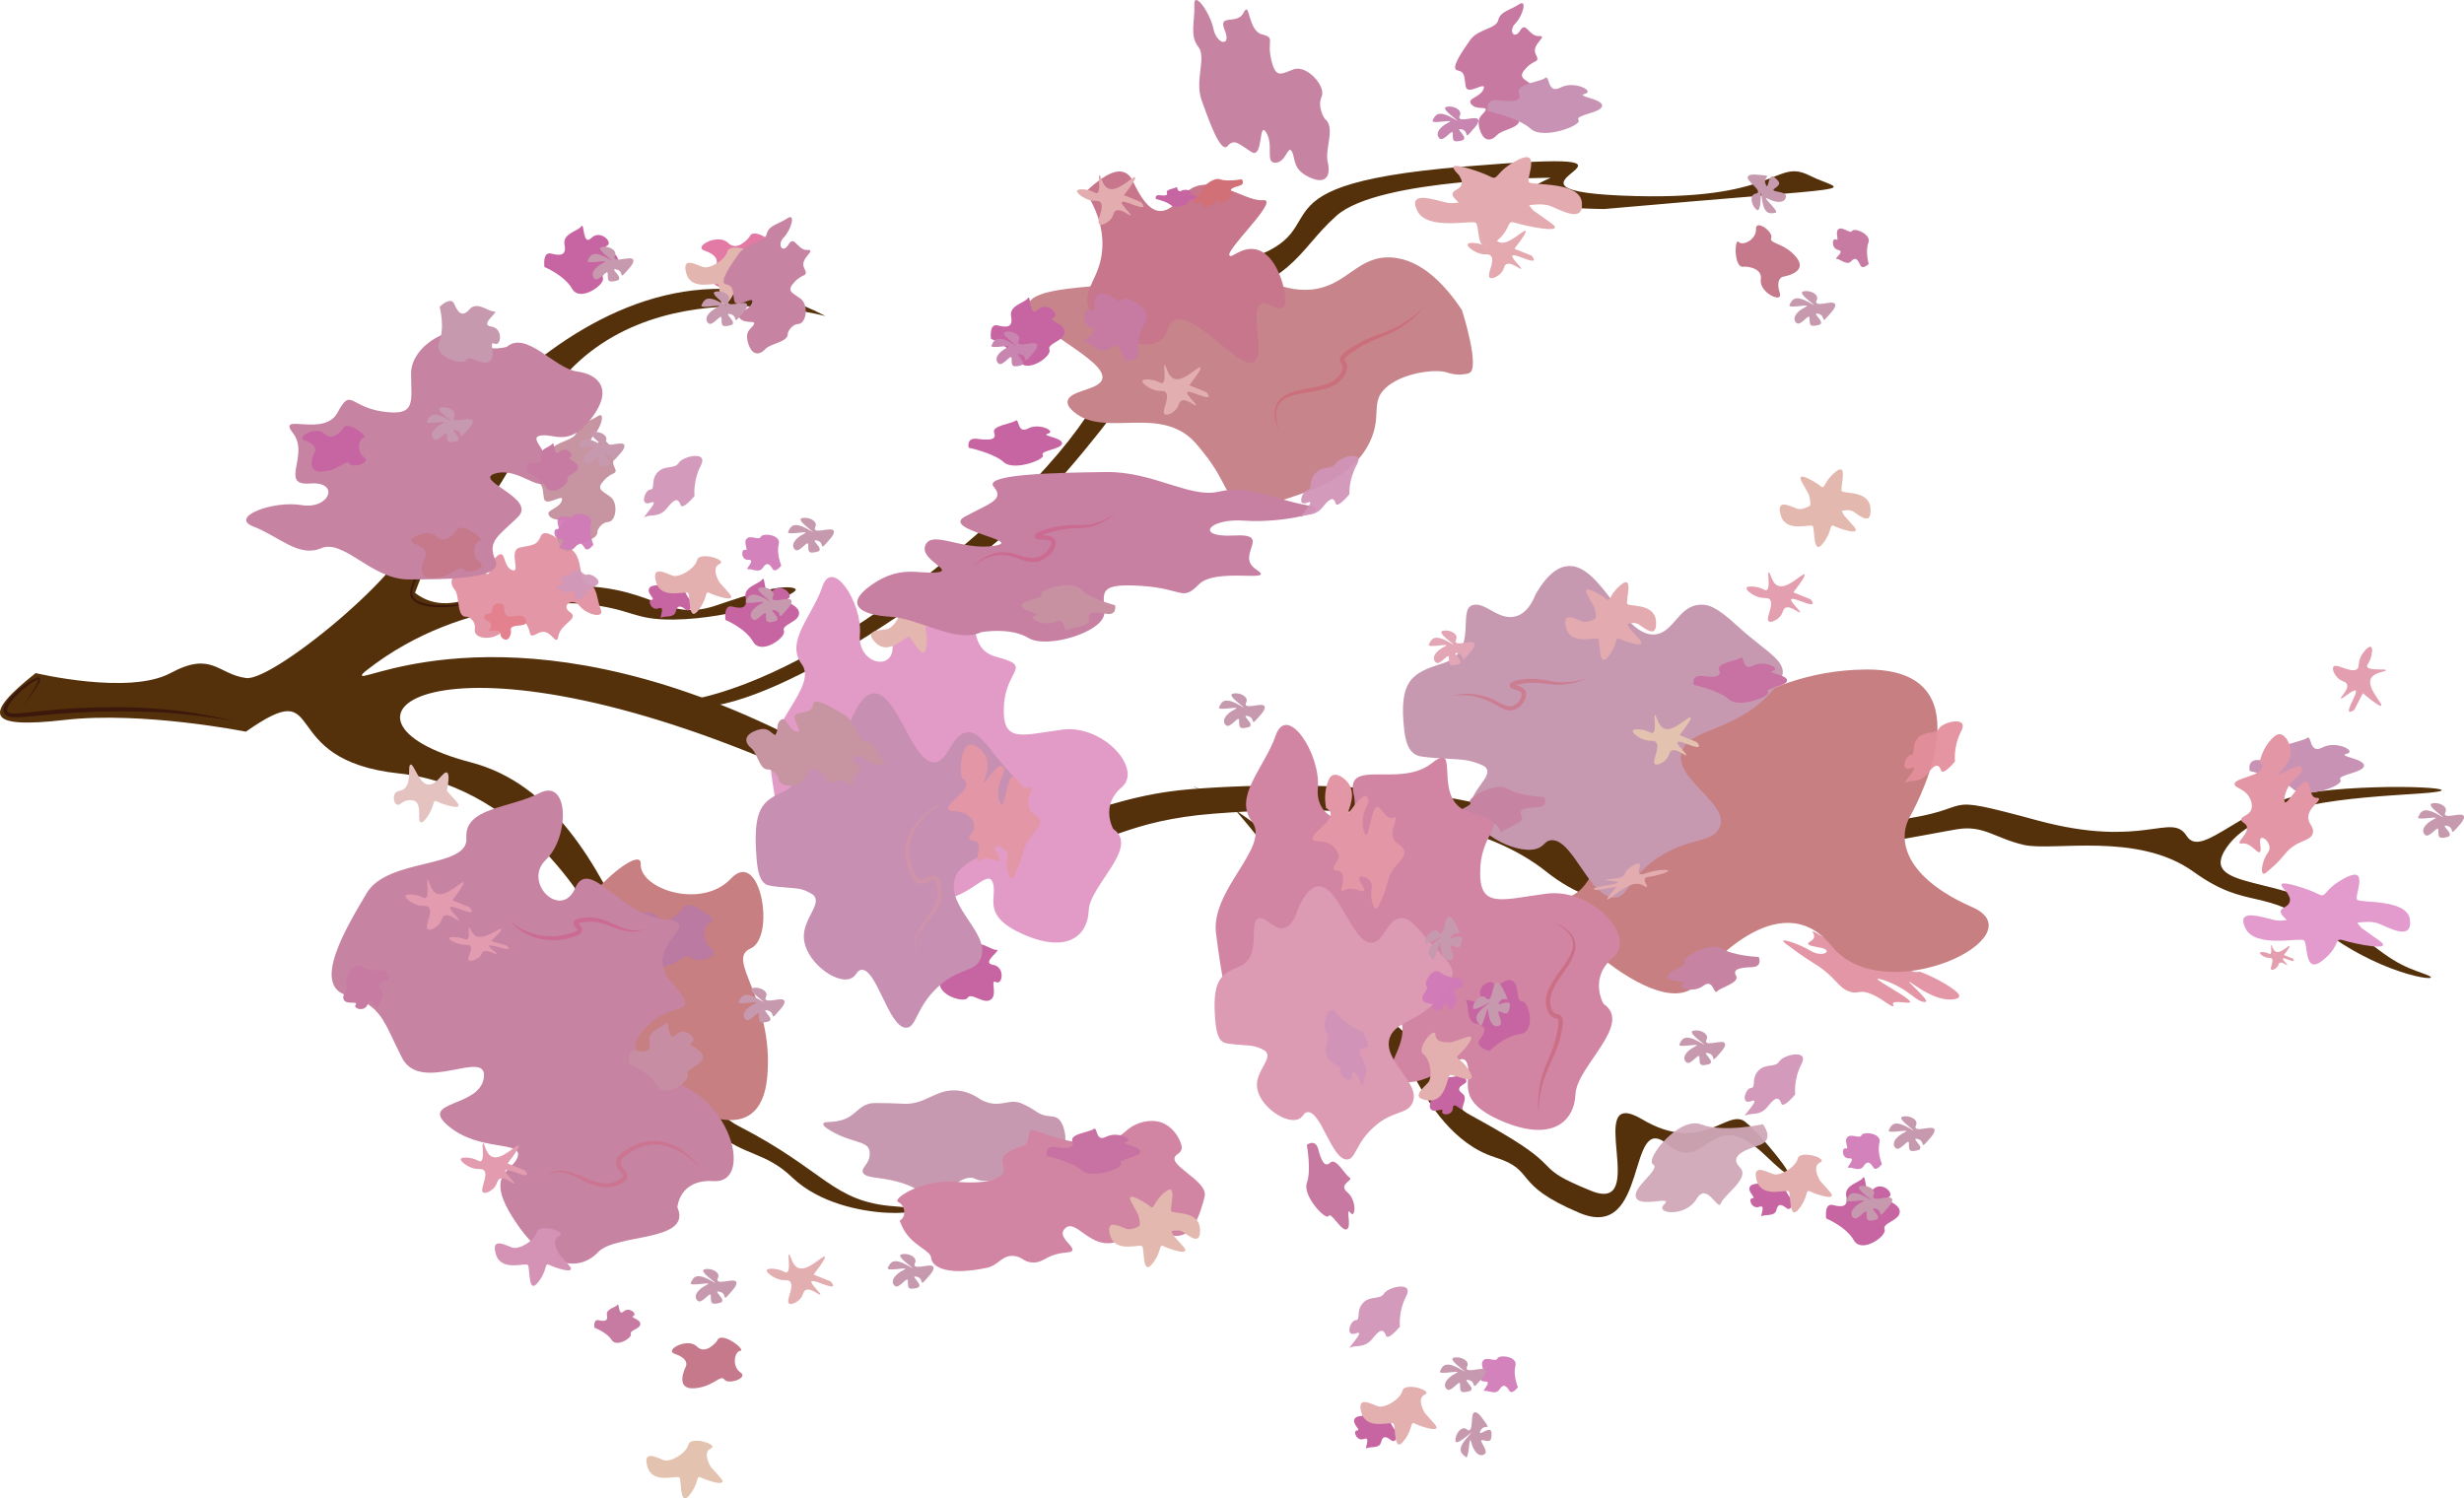 <?xml version="1.0" encoding="UTF-8"?><svg xmlns="http://www.w3.org/2000/svg" width="1104.25" height="671.57" viewBox="0 0 1104.25 671.57"><defs><style>.cls-1{fill:#e3c2bf;}.cls-2{fill:#e3c2af;}.cls-3{fill:#e3aaaf;}.cls-4{fill:#e3b6af;}.cls-5{fill:#e3abaf;}.cls-6{fill:#e3b9af;}.cls-7{fill:#e3b5af;}.cls-8{fill:#e3afaf;}.cls-9{fill:#e3acaf;}.cls-10{fill:#e3adaf;}.cls-11{fill:#e3a9af;}.cls-12{fill:#e3a6b7;}.cls-13{fill:#e3aeaf;}.cls-14{fill:#bb7aa1;}.cls-15{fill:#cb6f7c;}.cls-16{fill:#cb6f86;}.cls-17{fill:#cb7d92;}.cls-18{fill:#cb6a92;}.cls-19{fill:#cb7590;}.cls-20{fill:#cb6b92;}.cls-21{fill:#d17076;}.cls-22{fill:#d185a3;}.cls-23{fill:#d093aa;}.cls-24{fill:#c794a2;}.cls-25{fill:#c77f81;}.cls-26{fill:#c78da2;}.cls-27{fill:#c784a2;}.cls-28{fill:#c783a2;}.cls-29{fill:#c780a2;}.cls-30{fill:#e3828e;}.cls-31{fill:#c77ba2;}.cls-32{fill:#c791a2;}.cls-33{fill:#c799af;}.cls-34{fill:#c799b1;}.cls-35{fill:#c78fb1;}.cls-36{fill:#c792b4;}.cls-37{fill:#c7848b;}.cls-38{fill:#c7768b;}.cls-39{fill:#c779a2;}.cls-40{fill:#c772a2;}.cls-41{fill:#c785af;}.cls-42{fill:#c765a2;}.cls-43{fill:#c5798b;}.cls-44{fill:#dc9bb3;}.cls-45{fill:#d493b5;}.cls-46{fill:#e39baf;}.cls-47{fill:#e39bce;}.cls-48{fill:#e39eaf;}.cls-49{fill:#e396a5;}.cls-50{fill:#e379a5;}.cls-51{fill:#e29bc6;}.cls-52{fill:#3b180b;}.cls-53{fill:#55310b;}.cls-54{fill:#d07ab8;}.cls-54,.cls-55,.cls-56,.cls-57,.cls-58{isolation:isolate;opacity:.94;}.cls-55{fill:#e38e9b;}.cls-56{fill:#d0a7b8;}.cls-57{fill:#d098b8;}.cls-58{fill:#d094b8;}</style></defs><g id="Layer_2"><g id="gren"><path class="cls-53" d="m15.98,301.67s41.84,10,60.42,0,21.1.44,33.84,2.22,80.74-55.22,73.74-67.22,86-148,186-95c0,0-95-26-131,48s-34,25-53,76c1.07.85,2.75,2.04,5,3,9.81,4.19,19.79-.46,28-3,6.54-2.02,15.36-2.35,33-3,40.38-1.49,44.98,16.21,68,9,6.32-1.98,29.11-10.56,36-8,.21.08.57.23.62.51.48,2.64-27.84,13.17-54.62,13.49-18.59.23-17.96-4.69-40-7,0,0-53.01-5.55-98,30-.54.43-2.05,1.61-1.75,2.16,1.4,2.53,69.68-32.64,188.06,25.1,130.69,63.74,120.69,30.74,183.69,25.74,63-5,152,1,171,27s56,12,79-6,25-2,65-7,16-13,64,0,60-4,67,7,26-16,59-20,75-1,45,1-72,4-86,24,28,12,51,32,27,21,38,25-17,2-45-19-34-9-59-27-63-9-76-12-18-9-30-7-50,10-56,7-37,4-54,18-49,14-74-6-72-32-149-26-40,44-195-22-211-20-138-1,81,143,120,163c39,20,42,34,70,36s-22,10-46-13-37,8-88-115c0,0-31-60-88-66s-30.58-45.49-68.79-18.74c0,0-46.21-9.26-81.21-5.26s-37-2-13-21h0Z"/><path class="cls-53" d="m550.78,359.75s53.2,59.93,58.2,91.93,21,24,26,33,16,28,35,34,6.98,11.95,37.99,24.97,21.01-45.97,39.01-30.97,19-19,44,5-1-9-9-15-19,15-46-1,4,43-23,32-11-9-40-26-8-1-35-35-9,10-30-48-108.4-86.85-57.2-64.93Z"/><path class="cls-53" d="m300.66,314.67s50.31,1,140.31-78c90-79,43.29-103.72,106.15-117.36s.85-35.64,108.85-44.64,0,10,71,13,68-17,84-9,32,4-92,15c0,0-57,0-24-14,0,0-77,0-96,17s-17,30-68,43c0,0-41,66-83,102s-120.63,87-147.31,73h0Z"/><path class="cls-52" d="m10.48,316.17c1.62-2.41,3.24-4.83,4.74-7.31.72-1.24,1.48-2.52,1.91-3.82.05-.16.08-.32.09-.45,0-.15-.03-.18,0-.11h.01-.07s-.11.01-.18.03c-.13.02-.29.09-.44.14-.62.25-1.24.62-1.83,1-2.39,1.55-4.62,3.41-6.67,5.41-1.02,1.01-2,2.05-2.87,3.16-.85,1.1-1.67,2.31-1.96,3.49-.14.59-.09,1.09.17,1.36.24.3.85.49,1.47.59,1.29.19,2.73.12,4.15.02,2.86-.21,5.75-.57,8.64-.89,5.79-.64,11.61-1.12,17.43-1.45,11.64-.58,23.33-.6,34.96.28,5.82.43,11.62,1.09,17.37,2.01,5.75.96,11.47,2.09,17.1,3.54-11.44-2.11-22.99-3.42-34.57-3.99-11.58-.56-23.19-.45-34.76.16-5.79.29-11.56.76-17.34,1.33-2.89.27-5.78.59-8.72.75-1.48.06-2.96.14-4.55-.12-.77-.17-1.69-.35-2.41-1.19-.72-.86-.67-1.99-.45-2.78.48-1.64,1.42-2.85,2.35-4.01.95-1.16,2-2.21,3.09-3.2,2.19-1.98,4.51-3.79,7.06-5.3.65-.37,1.3-.72,2.04-.98.2-.06.37-.12.6-.15.1-.02.22-.04.36-.02l.2.02c.09.03.17.07.26.12.17.08.28.3.32.45.03.15.03.28.02.4-.03.23-.08.42-.15.61-.56,1.45-1.38,2.64-2.18,3.87-1.62,2.43-3.38,4.74-5.18,7.03h-.01Z"/><path class="cls-52" d="m191.48,247.17c-1.91,3.91-3.58,7.92-4.97,12.03-1.26,4.22-3.93,8.26,1.55,10.51,3.93,1.63,8.42,1.63,12.64,1.54,4.32-.14,8.62-.79,12.78-2.08-4.03,1.69-8.39,2.54-12.74,2.85-4.39.26-8.9.24-13.08-1.4-4.18-1.87-4.53-4.63-3-8.62,1.81-5.14,3.98-10.18,6.83-14.83h0Z"/></g></g><g id="Layer_1"><g id="blomster"><path class="cls-49" d="m860.27,435.44c-.62.22-1.6.4-2.93-.03-5.25-1.69-9.73-10.86-13.2-11.76-2.27-.59-.92,3.16-5.71,3.43-.74.04-3.36.19-6.26-1.2-3.42-1.63-4.64-4.16-6.61-4.66-1.57-.4-1.04,1.15-2.95,1.04-3.28-.19-9.18-5.03-10.18-4.73-.29.09.08.53.33,1.05,1.47,3.05-3.46,3.57-2.3,4.72,1.16,1.15,6.59,1.13,7.91,2.41.68.66.04,1.45-1.03,1.67-1.24.25-3.24.36-6.14-1.38-5.54-3.33-15.52-6.44-10.78-2.96,4.08,2.99,5.89,4.57,12.83,8.91,9.94,6.22,10.22,10.68,15.69,12.47,3.85,1.26,4.08-.83,8.57.67,5.19,1.73,9.57,6.08,10.89,5.9.62-.09-.52-1.04.15-1.58.79-.63,3.04-.23,6.43-.03.77.04,1.01-.1,1.06-.24.53-1.54-15.06-9.61-14.66-10.41.23-.46,5.92,1.26,11.08,4.39,4.41,2.68,7.1,5.59,9.5,5.91.17.02.96.13,1.22-.18.15-.17.5-.9-6.57-7.64-.57-.54-1.18-1.11-1.03-1.17.46-.19,6.54,5.07,13.29,7.12,3,.91,4.94.83,5.57.8,2.93-.15,3.88-.92,3.55-1.98-.14-.45-.68-1.4-4.26-3.77-2.47-1.63-6.93-4.3-13.47-6.76h.01Z"/><path class="cls-47" d="m1058.3,415.9s-7.35-7.44,0-9.5-16.53-6.69-18.36-2.06-14.69,9.25-20.2,8.1c-5.51-1.16-17.86-5.78-13.52,3.47,4.34,9.25,24.36,4.15,26.29,5.54s-.08,15.65,8.27,9.1,5.05-10.5,9.45-9.1,23.76,5.54,15.92,0"/><path class="cls-47" d="m1026.12,402.26c.11.43.24,1.18,0,2-.7,2.35-3.64,2.37-4,4-.49,2.23,4.42,4.66,3.8,6.06-.31.69-1.65.49-1.71.76-.49,2.18,15.95,7.47,18.89,3.81,3.41-4.26,17.57-6.98,22.54-5.08,4.97,1.9,15.39,8.13,14.41-1.5-.99-9.63-22.31-7.44-23.69-9.07-1.39-1.63,5.57-15.25-4.87-10.03s-8.61,9.54-12.41,7.56c-3.86-2.01-15.6-6-16.59-4.51-.25.38.03,1.34,2.63,4"/><path class="cls-34" d="m439.68,492.94c-2.16-1.56-5.42-3.46-9.58-4.07-10.32-1.53-15.1,6.41-25.19,5.82-4.84-.29-7.39-.29-12.51-.31-.75,0-1.05,0-1.48.04-4.63.46-6.55,3.69-9.94,5.88-5.88,3.8-11.77,1.65-12.03,3.44-.06.43.17,1.26,3.68,3.27,9,5.15,15.54,4.29,16.9,8.26.55,1.6.07,3.45,0,3.74-.78,3.08-3.37,4.42-2.9,6.23.06.24.16.67.75,1.12,2.58,1.94,8.78,1.15,17.37,4.02,8.57,2.86,8.34,5.63,12.38,5.65,7.08.04,11.86-8.42,18.08-8.17,1.94.08,1.89.94,4.48,1.26,6.12.74,18.48-2.62,18.58-5.93.07-2.5-6.83-4.48-4.25-5.71.52-.25,1.24-.38,2.69-.63,2.61-.46,4.77-.48,7.72-.57,5.35-.15,8-.25,9.17-.49,1.75-.38,3.09-1.29,3.61-3.47.53-2.24.14-4.21-.18-5.49-.35-1.4-.8-3.2-2-4.66-2.58-3.11-5.25-.61-10.26-3.74-1.1-.69-2.75-1.93-5.64-3.3-.61-.29-1.11-.53-1.61-.72-4.14-1.6-7.16.46-11.56.28-1.43-.06-3.6-.38-6.27-1.75h0Z"/><path class="cls-22" d="m403.2,547.1c.41-.24,1.22-.81,1.71-1.87,1.01-2.23-.34-4.57-.47-4.78-1-1.67-2.25-1.58-2.34-2.22-.26-2.02,11.24-9.33,25.16-8.62,3.61.18,12.49,1.17,18.68-1.23,1.95-.75,3.3-1.71,3.77-3.18.7-2.2-1.12-3.89-.35-6.18.44-1.31,1.43-1.93,3.31-3.1,4.17-2.61,6.24-1.5,7.47-3.63,2.02-3.51-1.24-7.7,6.23-4.78,11.06,4.32,23.68,6.3,26.77,3.58.25-.22,1.07-1.02,2.38-1.42,1.5-.46,2.67-.1,3.42,0,2.71.35,4.84-2.18,6.84-3.74,3.85-3.02,9.48-4.25,13.71-3.16,6.79,1.74,10.44,9.5,10.1,12.03-.12.89-.73,1.75-2,2.6-6.45,4.28,14.24,11.5,12.25,19.01-1.99,7.5-5.2,19.63-15.2,17.21s-13.23-.28-24.75,3.08c-11.53,3.36-17.69-10.98-22.65-6.1-3.66,3.6,3.97,7.66,3.37,9.7-.3,1.03-2.16.94-4.63,1.29-7.35,1.06-8.02,4.28-12.94,4.24-4.56-.03-4.73-2.79-9.16-2.96-4.98-.19-6.42,4.24-11.56,5.33-16.91,3.59-24.65.15-25.06-4.58-.28-3.29-8.58-5.4-12.52-13.03-.72-1.39-1.21-2.61-1.54-3.48h0Z"/><path class="cls-25" d="m763.41,436.36s33.85-41.53,57.47-12.35,92.89-4.31,62.98-17.45c-29.91-13.14-33.85-29.92-27.95-40.48,5.9-10.57,33.32-66.34-19.55-66.01s-76.1,37.14-85.15,20c-9.05-17.14-68.91-.41-46.07,18.2,22.84,18.6,12.4,63.38-4.62,64.12s50.29,66.04,62.89,33.97h0Z"/><path class="cls-51" d="m498.93,371.58s-6.01-10.4,3.72-18.69c9.73-8.28-8.38-28.28-26.62-25.87s-26.99,6.37-26.13-10.54,13.51-17.58-3.51-22.13c-17.03-4.55-3.4-30.14-15.99-20.08s-34.34-2.46-30.82,12.47-15.44,11.84-14.22-2.32-12.33-34.76-16.77-21.58c-4.44,13.18-16.85,24.62-9.31,34.82,7.53,10.2-16.48,27.37-14.12,45.25,2.36,17.88,6.18,46.77,17.8,41.04,11.61-5.73,15.38-.63,28.81,7.39,13.43,8.02,20.49-26.11,26.3-14.48,5.8,11.63-12.5,25.25,1.54,26.19s22.86-14.22,25.29-7.54-5.78,14.76,13.91,23.35,28.67.42,29.11-10.84,22.94-28.23,11.03-36.45h-.02Z"/><path class="cls-37" d="m655.2,138.98c-6.94-10.39-17.76-22.84-31.8-23.59-15.22-.81-19.7,12.91-35.87,14.39-27.97,2.56-52.99-34.99-56.94-31.59-2.06,1.78,7.22,10.19,4.74,17.48-5.64,16.62-71.08,8.34-74.29,20.6-2.56,9.8,36.68,25.22,32.78,34.05-2.07,4.68-14.99,4.66-15.39,9.7-.13,1.67,1.16,3.18,2.92,4.66,12.96,10.91,35.1-1.56,50.98,10.62,2.45,1.88,4.06,3.88,7.27,7.89,10.02,12.49,9.85,20.14,16.43,23.3,1.05.5,4.6,2.01,16.7-1.75,14.34-4.45,33.28-10.33,41.12-26.59,5.68-11.78.1-17.77,7.14-24.29,7.27-6.73,22.19-8.65,27.38-6.96.74.24,4.13,1.48,8.3.75.61-.11,1.41-.25,1.86-.48,4.68-2.34-2.63-25.96-3.34-28.2h.01Z"/><path class="cls-38" d="m486.53,86.01c3.73,5.83,8.2,14.9,7.45,25.66-.89,12.87-8.47,17.06-6.31,25.52,3.18,12.42,24.07,21.09,32.31,15.48,4.03-2.75,2.5-7.19,6-9,9.38-4.85,29.41,22.46,35.98,18.53,5.26-3.14-2.14-23.87,3.17-26.11,2.81-1.19,7.48,3.53,9.85,1.58.78-.64.98-1.74,1-3,.08-6.28-4.28-21.58-13.77-23.01-5.89-.89-10.3,4.11-11.23,3.01-1.94-2.28,18.81-21.68,16.42-24.62-.35-.43-1.09-.37-1.47-.33-8.59.79-25.5-14.62-35.92-1.83s-16.6,5.3-22.34-6.74c-1.21-2.55-2.58-3.38-3.56-3.82-4.96-2.26-12.47,3.76-17.59,8.69h.01Z"/><path class="cls-34" d="m688.12,266.51c5.75-10.1,10.97-12.71,15.01-12.83,14.66-.43,24.21,31.58,38.32,30.68,8.72-.56,10.7-13.16,20.74-13.33,2.69-.05,6.15,0,16.05,9.18,10.86,10.08,19.99,14.51,20.71,20.32.25,2-.6,4.85-5.77,10.31-16.1,17.02-34.7,15.59-39.09,25.08-5.96,12.86,23.32,24.82,15.99,35.92-4.04,6.12-13.75,3.62-27.21,12.66-13.42,9.01-13.06,17.73-19.39,17.81-11.09.14-18.58-26.52-28.32-25.74-3.04.24-2.96,2.97-7.02,3.97-9.58,2.34-28.95-8.25-29.11-18.7-.12-7.87,10.69-14.13,6.66-17.99-.82-.78-1.95-1.18-4.21-1.98-4.09-1.45-7.48-1.51-12.1-1.78-8.38-.49-12.54-.77-14.36-1.56-2.75-1.18-4.85-4.06-5.66-10.94-2.68-22.78,3.48-25.97,17.05-30.23,16.69-5.24,6.26-24.49,13.8-26.23,5.46-1.26,10.84,6.47,18.1,5.31,5.3-.85,8.21-5.9,9.82-9.91v-.02Z"/><path class="cls-49" d="m209.39,276.4s4.02,1.24,3.4,5.74c-.62,4.5,8.84,5.3,13.08.27s5.62-8.17,9.36-3.58.56,7.82,6.11,4.88c5.55-2.94,7.96,6.98,8.92,1.34.96-5.65,9.62-7.66,5.2-10.67s1.29-6.8,4.29-2.84,11.4,6.02,9.48,1.54c-1.92-4.49-1.33-10.44-5.71-11.27-4.38-.82-2.08-11.07-6.89-15.13-4.82-4.06-12.6-10.62-14.31-6.33-1.71,4.29-3.9,3.88-9.32,5.05s.72,11.71-3.53,10.1c-4.26-1.61-2.63-9.56-6.55-6.41s-2.69,9.2-4.89,8.06-1.94-5.22-9.14-2.69-7.65,6.82-5.13,9.84c2.52,3.02.58,12.85,5.64,12.1h-.01Z"/><path class="cls-25" d="m261.73,426.74s24.32,24.6,4.35,38.55c-19.97,13.95-2.91,61.45,7.26,42.47,10.17-18.99,21.06-20.66,27.42-16.18,6.35,4.47,40.12,25.62,43.12-9.24s-18.96-52.2-7.53-57.22c11.44-5.02,4.45-45.39-8.76-31.36-13.21,14.03-41.02,4.68-40.45-6.58.56-11.26-45.01,29.5-25.41,39.57h0Z"/><path class="cls-24" d="m267.77,237.99s1.19-3.73,4.8-4.03,4.69-8.68.81-11.43-6.36-3.36-2.48-7.47,6.35-1.95,4.23-6.23,6.02-8.23,1.49-8.01-5.76-6.94-8.41-2.53-5.44.14-2.1-3.2,5.4-11.04,1.68-8.53-8.52,3.11-9.38,7.07-9.06,3.87-12.56,8.82-9.17,12.94-5.77,13.63,2.96,2.67,3.66,7.17,9.52-2.82,8.02,1.19c-1.5,4-7.86,4.07-5.49,6.89,2.37,2.82,7.33.62,6.31,2.75s-4.31,2.66-2.59,8.46c1.72,5.79,5.17,5.38,7.73,2.62s10.43-2.9,10.06-7.17h0Z"/><path class="cls-2" d="m183.42,239s-4-6.43,0-8.22-9-5.78-10-1.78-8,8-11,7-9.73-5-7.36,3,13.27,3.58,14.32,4.79-.04,13.53,4.5,7.87,2.75-9.08,5.15-7.87,12.94,4.79,8.67,0"/><path class="cls-27" d="m227.07,155.46s-10.08,3.22-16.38-4.3-26.46,3.22-26.46,16.12,2.52,19.34-12.6,17.19c-15.12-2.15-14.22-11-20.34.41s-27.54-.41-19.98,9.26-6.3,23.64,7.56,22.56c13.86-1.07,8.82,11.82-3.78,9.67s-32.76,5.37-21.42,9.67c11.34,4.3,20.16,13.97,30.24,9.67s22.68,13.97,39.06,13.97,42.84,0,39.06-8.6,1.26-10.74,10.08-19.34-21.07-16.64-9.9-19.6,21.25,11,23.77,1.34-10.08-17.19-3.78-18.26c6.3-1.07,12.6,5.37,22.68-7.52s3.79-19.88-6.3-21.22-22.68-18.53-31.5-11.01h-.01Z"/><path class="cls-42" d="m153.69,192.22s-4.46,5.95-8.18,2.23-13.39,1.49-8.93,2.98,5.21,3.72,4.46,5.21-4.13,9.3,3.51,8.74,10.62-5.77,12.11-3.54,9.97-.62,6.47-2.91-2.45-8.46,0-8.72-7.96-8.45-9.45-3.99h0Z"/><path class="cls-42" d="m243.98,119.67s8.85,3.58,12.43,9.79,14.96-2,13.77-4.9,6.81-3.9,6.81-7.9-7.89-5.07-4.95-6.53-3.05-7.47-7.05-3.47-3-7.41-4.5-5.2-8.5,3.2-7.5,8.2-2,5-6,4-3,6-3,6h0Z"/><path class="cls-42" d="m325.11,277.86s8.85,3.58,12.43,9.79,14.96-2,13.77-4.9,6.81-3.9,6.81-7.9-7.89-5.07-4.95-6.53-3.05-7.47-7.05-3.47-3-7.41-4.5-5.2-8.5,3.2-7.5,8.2-2,5-6,4-3,6-3,6h0Z"/><path class="cls-42" d="m434.14,200.66s11.22,2.38,15.75,6.51,18.97-1.33,17.45-3.25,8.63-2.59,8.63-5.25-10.01-3.37-6.27-4.34-3.87-4.96-8.94-2.3-3.8-4.92-5.71-3.46-10.78,2.13-9.51,5.45-2.54,3.32-7.61,2.66-3.8,3.99-3.8,3.99h0Z"/><path class="cls-42" d="m444.11,151.86s8.85,3.58,12.43,9.79,14.96-2,13.77-4.9,6.81-3.9,6.81-7.9-7.89-5.07-4.95-6.53-3.05-7.47-7.05-3.47-3-7.41-4.5-5.2-8.5,3.2-7.5,8.2-2,5-6,4-3,6-3,6h0Z"/><path class="cls-54" d="m265.94,244.1s-2.26-5.24-1.11-9.55-7.31-5.14-8.05-3.32c-.74,1.82-4.62-.96-6.35.88-1.73,1.84,1.2,5.53-.7,5.02s-1.92,4.68,1.54,4.45-1.92,4.63-.32,4.22,5.05,1.97,6.79-.75,3.03-1.5,4.32.59,3.89-1.55,3.89-1.55h-.01Z"/><path class="cls-42" d="m310.61,270.57s-4.17-4.34-4.62-8.83-9.12-2.7-9.17-.73-4.91.49-5.94,2.79,3.23,4.94,1.16,5.03-.17,5.08,3.16,3.81-.18,5.03,1.25,4.15,5.71.35,6.42-2.79,2.44-2.36,4.48-.76,3.27-2.68,3.27-2.68h-.01Z"/><path class="cls-31" d="m236.08,211.53s6.16,2.49,8.64,6.81c2.48,4.32,10.41-1.39,9.58-3.41s4.73-2.71,4.73-5.49-5.49-3.53-3.44-4.55-2.12-5.19-4.91-2.41-2.09-5.15-3.13-3.62-5.91,2.23-5.22,5.71-1.39,3.48-4.17,2.78-2.09,4.17-2.09,4.17h.01Z"/><path class="cls-33" d="m197.02,137.53s2.52,9.21-.24,15.82,10.67,10.68,12.25,7.97,7.23,3.05,10.41.62-.76-9.35,2.19-7.9,4.08-6.96-1.53-7.71,4.07-6.88,1.4-6.73-7.7-4.81-11.07-.98-5.19,1.44-6.82-2.34-6.59,1.26-6.59,1.26h0Z"/><path class="cls-43" d="m204.58,237.95s-4.94,6.59-9.06,2.47-14.83,1.65-9.89,3.3,5.77,4.12,4.94,5.77-4.57,10.31,3.89,9.68,11.76-6.39,13.41-3.92,11.04-.68,7.17-3.23-2.72-9.37,0-9.66-8.82-9.36-10.46-4.41h0Z"/><path class="cls-14" d="m305.75,407.52s-6.21,8.27-11.38,3.1-18.62,2.07-12.41,4.14,7.24,5.17,6.21,7.24-5.74,12.94,4.89,12.16,14.76-8.02,16.83-4.92,13.86-.86,9-4.05-3.41-11.76,0-12.13-11.07-11.75-13.14-5.54h0Z"/><path class="cls-50" d="m335.86,106.19s-5.26,7.01-9.64,2.63-15.77,1.75-10.51,3.5,6.13,4.38,5.26,6.13-4.86,10.96,4.14,10.3,12.51-6.79,14.26-4.16,11.74-.73,7.62-3.43-2.89-9.96,0-10.27-9.37-9.95-11.13-4.69h0Z"/><path class="cls-33" d="m822.32,136.19c.38.63.08,1.83-1.34,3.48-6,7-2,2-6,1s4,4,0,5-4,0-4-3-4,4-6,2,0-5,4-7-8,1-7-1,2-5,9-1-6-4-3-5c2.15-.72,5.84.39,6.35,2.47.3,1.22-.73,1.84-.35,2.53.92,1.65,7.34-1.13,8.34.52Z"/><path class="cls-12" d="m660.71,288.32c.38.63.08,1.83-1.34,3.48-6,7-2,2-6,1s4,4,0,5-4,0-4-3-4,4-6,2,0-5,4-7-8,1-7-1,2-5,9-1-6-4-3-5c2.15-.72,5.84.39,6.35,2.47.3,1.22-.73,1.84-.35,2.53.92,1.65,7.34-1.13,8.34.52Z"/><path class="cls-33" d="m279.71,199.32c.38.63.08,1.83-1.34,3.48-6,7-2,2-6,1s4,4,0,5-4,0-4-3-4,4-6,2,0-5,4-7-8,1-7-1,2-5,9-1-6-4-3-5c2.15-.72,5.84.39,6.35,2.47.3,1.22-.73,1.84-.35,2.53.92,1.65,7.34-1.13,8.34.52Z"/><path class="cls-41" d="m464.71,154.32c.38.63.08,1.83-1.34,3.48-6,7-2,2-6,1s4,4,0,5-4,0-4-3-4,4-6,2,0-5,4-7-8,1-7-1,2-5,9-1-6-4-3-5c2.15-.72,5.84.39,6.35,2.47.3,1.22-.73,1.84-.35,2.53.92,1.65,7.34-1.13,8.34.52Z"/><path class="cls-33" d="m283.71,116.32c.38.63.08,1.83-1.34,3.48-6,7-2,2-6,1s4,4,0,5-4,0-4-3-4,4-6,2,0-5,4-7-8,1-7-1,2-5,9-1-6-4-3-5c2.15-.72,5.84.39,6.35,2.47.3,1.22-.73,1.84-.35,2.53.92,1.65,7.34-1.13,8.34.52Z"/><path class="cls-33" d="m211.71,188.32c.38.63.08,1.83-1.34,3.48-6,7-2,2-6,1s4,4,0,5-4,0-4-3-4,4-6,2,0-5,4-7-8,1-7-1,2-5,9-1-6-4-3-5c2.15-.72,5.84.39,6.35,2.47.3,1.22-.73,1.84-.35,2.53.92,1.65,7.34-1.13,8.34.52Z"/><path class="cls-8" d="m322.42,261s-4-6.43,0-8.22-9-5.78-10-1.78-8,8-11,7-9.73-5-7.36,3,13.27,3.58,14.32,4.79-.04,13.53,4.5,7.87,2.75-9.08,5.15-7.87,12.94,4.79,8.67,0"/><path class="cls-4" d="m417.37,274.46s-6.61-3.7-3.97-7.19-10.67-.72-9.62,3.27-3.14,10.87-6.25,11.44-10.93.32-5,6.18,13.35-3.27,14.85-2.72,6.49,11.87,7.74,4.71-1.98-9.27.71-9.38,13.64-2.05,7.59-4.19"/><path class="cls-13" d="m532.98,172.67c4.46-5.73,5.38-7.64,5-8-.86-.83-7.7,6.9-12,5-2.84-1.26-3.34-6.16-4-6-.79.2.88,7.15-1,8-.65.29-1.15-.4-3-1-2.51-.81-5.69-.84-6,0-.32.86,2.17,3.02,5,4,3.01,1.05,4.34.05,5.39,1.12,2.24,2.28-2.09,8.61-.39,9.88.96.72,3.46-.48,4.89-2.01,1.71-1.82,1.21-3.37,2.5-4.04,2.3-1.19,6.21,2.52,6.61,2.05.44-.53-4.6-4.88-3.96-5.88.76-1.17,8.8,3.26,9.61,2.01.27-.42-.36-1.31-.94-2.01"/><path class="cls-11" d="m678.7,111.48c4.46-5.73,5.38-7.64,5-8-.86-.83-7.7,6.9-12,5-2.84-1.26-3.34-6.16-4-6-.79.2.88,7.15-1,8-.65.29-1.15-.4-3-1-2.51-.81-5.69-.84-6,0-.32.86,2.17,3.02,5,4,3.01,1.05,4.34.05,5.39,1.12,2.24,2.28-2.09,8.61-.39,9.88.96.72,3.46-.48,4.89-2.01,1.71-1.82,1.21-3.37,2.5-4.04,2.3-1.19,6.21,2.52,6.61,2.05.44-.53-4.6-4.88-3.96-5.88.76-1.17,8.8,3.26,9.61,2.01.27-.42-.36-1.31-.94-2.01"/><path class="cls-48" d="m803.7,265.48c4.46-5.73,5.38-7.64,5-8-.86-.83-7.7,6.9-12,5-2.84-1.26-3.34-6.16-4-6-.79.2.88,7.15-1,8-.65.29-1.15-.4-3-1-2.51-.81-5.69-.84-6,0-.32.86,2.17,3.02,5,4,3.01,1.05,4.34.05,5.39,1.12,2.24,2.28-2.09,8.61-.39,9.88.96.72,3.46-.48,4.89-2.01,1.71-1.82,1.21-3.37,2.5-4.04,2.3-1.19,6.21,2.52,6.61,2.05.44-.53-4.6-4.88-3.96-5.88.76-1.17,8.8,3.26,9.61,2.01.27-.42-.36-1.31-.94-2.01"/><path class="cls-2" d="m752.7,329.48c4.46-5.73,5.38-7.64,5-8-.86-.83-7.7,6.9-12,5-2.84-1.26-3.34-6.16-4-6-.79.2.88,7.15-1,8-.65.29-1.15-.4-3-1-2.51-.81-5.69-.84-6,0-.32.86,2.17,3.02,5,4,3.01,1.05,4.34.05,5.39,1.12,2.24,2.28-2.09,8.61-.39,9.88.96.72,3.46-.48,4.89-2.01,1.71-1.82,1.21-3.37,2.5-4.04,2.3-1.19,6.21,2.52,6.61,2.05.44-.53-4.6-4.88-3.96-5.88.76-1.17,8.8,3.26,9.61,2.01.27-.42-.36-1.31-.94-2.01"/><path class="cls-10" d="m724.49,397.44c-3.89,4.44-4.56,5.7-4.09,5.72,1.07.06,7.21-6.24,12.21-6.99,3.3-.49,4.67,1.64,5.36,1.31.83-.4-2.16-3.06-.26-4.19.66-.39,1.32-.25,3.43-.68,2.87-.58,6.32-1.79,6.52-2.31.2-.53-2.87-.6-6.11.02-3.45.66-4.73,1.65-6.05,1.54-2.82-.22.82-4.89-1.23-4.85-1.17.03-3.68,1.56-4.98,2.84-1.55,1.52-.75,2.07-2.04,2.88-2.3,1.45-7.18,1.19-7.53,1.57-.39.42,5.83.55,5.29,1.27-.63.85-10.12,1.84-10.79,2.74-.22.3.62.48,1.36.59"/><path class="cls-9" d="m503.7,87.48c4.46-5.73,5.38-7.64,5-8-.86-.83-7.7,6.9-12,5-2.84-1.26-3.34-6.16-4-6-.79.2.88,7.15-1,8-.65.29-1.15-.4-3-1-2.51-.81-5.69-.84-6,0-.32.86,2.17,3.02,5,4,3.01,1.05,4.34.05,5.39,1.12,2.24,2.28-2.09,8.61-.39,9.88.96.72,3.46-.48,4.89-2.01,1.71-1.82,1.21-3.37,2.5-4.04,2.3-1.19,6.21,2.52,6.61,2.05.44-.53-4.6-4.88-3.96-5.88.76-1.17,8.8,3.26,9.61,2.01.27-.42-.36-1.31-.94-2.01"/><path class="cls-2" d="m318.53,657.43s-4-6.43,0-8.22-9-5.78-10-1.78-8,8-11,7-9.73-5-7.36,3,13.27,3.58,14.32,4.79-.04,13.53,4.5,7.87,2.75-9.08,5.15-7.87,12.94,4.79,8.67,0"/><path class="cls-31" d="m266.39,595.07s5.52,2.01,7.75,5.51,9.33-1.12,8.59-2.75,4.25-2.19,4.25-4.44-4.92-2.85-3.09-3.67-1.91-4.2-4.4-1.95-1.87-4.16-2.81-2.93-5.3,1.8-4.68,4.61-1.25,2.81-3.74,2.25-1.87,3.37-1.87,3.37h0Z"/><path class="cls-33" d="m329.91,574.46c.38.63.08,1.83-1.34,3.48-6,7-2,2-6,1s4,4,0,5-4,0-4-3-4,4-6,2,0-5,4-7-8,1-7-1,2-5,9-1-6-4-3-5c2.15-.72,5.84.39,6.35,2.47.3,1.22-.73,1.84-.35,2.53.92,1.65,7.34-1.13,8.34.52Z"/><path class="cls-13" d="m364.63,571.23c4.46-5.73,5.38-7.64,5-8-.86-.83-7.7,6.9-12,5-2.84-1.26-3.34-6.16-4-6-.79.2.88,7.15-1,8-.65.29-1.15-.4-3-1-2.51-.81-5.69-.84-6,0-.32.86,2.17,3.02,5,4,3.01,1.05,4.34.05,5.39,1.12,2.24,2.28-2.09,8.61-.39,9.88.96.72,3.46-.48,4.89-2.01,1.71-1.82,1.21-3.37,2.5-4.04,2.3-1.19,6.21,2.52,6.61,2.05.44-.53-4.6-4.88-3.96-5.88.76-1.17,8.8,3.26,9.61,2.01.27-.42-.36-1.31-.94-2.01"/><path class="cls-43" d="m321.34,600.99s-4.94,6.59-9.06,2.47-14.83,1.65-9.89,3.3c4.94,1.65,5.77,4.12,4.94,5.77s-4.57,10.31,3.89,9.68,11.76-6.39,13.41-3.92,11.04-.68,7.17-3.23-2.72-9.37,0-9.66-8.82-9.36-10.46-4.41h0Z"/><path class="cls-7" d="m335.98,122.67s-4-6.43,0-8.22-9-5.78-10-1.78-8,8-11,7-9.73-5-7.36,3,13.27,3.58,14.32,4.79-.04,13.53,4.5,7.87,2.75-9.08,5.15-7.87,12.94,4.79,8.67,0"/><path class="cls-27" d="m353.08,149.24s1.18-3.74,4.79-4.05,4.67-8.69.78-11.43-6.37-3.34-2.5-7.46,6.35-1.97,4.21-6.24,5.99-8.25,1.47-8.02-5.78-6.93-8.42-2.5-5.44.16-2.11-3.2,5.36-11.06,1.65-8.54-8.51,3.14-9.36,7.1c-.85,3.96-9.05,3.9-12.54,8.86s-9.13,12.97-5.73,13.65,2.97,2.66,3.68,7.16,9.51-2.85,8.02,1.16c-1.49,4.01-7.85,4.1-5.47,6.91s7.33.6,6.31,2.73-4.31,2.67-2.57,8.46,5.19,5.37,7.74,2.6c2.55-2.77,10.42-2.93,10.04-7.2h.01Z"/><path class="cls-33" d="m334.71,136.32c.38.63.08,1.83-1.34,3.48-6,7-2,2-6,1s4,4,0,5-4,0-4-3-4,4-6,2,0-5,4-7-8,1-7-1,2-5,9-1-6-4-3-5c2.15-.72,5.84.39,6.35,2.47.3,1.22-.73,1.84-.35,2.53.92,1.65,7.34-1.13,8.34.52Z"/><path class="cls-29" d="m439.75,283.32s12.98-2.38,21.19,2.63,34.12-2.68,34-11.46-3.44-13.12,16.1-11.94c19.54,1.19,18.46,7.23,26.25-.65s35.56-.23,25.7-6.67c-9.85-6.45,7.9-16.21-9.98-15.22s-11.5-7.89,4.79-6.65c16.29,1.23,42.24-4.26,27.56-6.98s-26.16-9.14-39.13-6.03-29.41-9.09-50.56-8.79c-21.14.3-55.3.79-50.34,6.57,4.96,5.78-1.52,7.34-12.82,13.35-11.3,6.01,27.36,10.94,12.98,13.16s-27.53-7.1-30.69-.47,13.18,11.52,5.06,12.37-16.32-3.43-29.2,5.54c-12.89,8.96-4.7,13.6,8.33,14.33s29.46,12.2,40.77,6.92h0Z"/><path class="cls-28" d="m303.58,541.15s.73-12.79,16.25-11.79,10.19-28.63-10.18-40.79-32.01-15.8-19.88-28.4c12.12-12.6,25.59-3.37,11.1-20.06-14.49-16.68,16.55-26.25-3.1-28.06-19.64-1.81-33.71-28.38-40.01-13.97s-23.76-2.61-13.09-12.78c10.67-10.16,10.43-36.75-2.91-29.84-13.34,6.92-33.71,6.33-32.74,20.13.97,13.8-35.16,8.76-44.62,24.61-9.46,15.84-24.73,41.44-8.97,45.89s16.25,11.35,24.73,27.99c8.49,16.64,38.45-4.69,36.68,8.9s-29.65,10.17-15.83,21.73,32.98,6.46,31.04,13.57-15.76,7.12-1.21,29.03c14.55,21.91,29.22,22.41,37.16,13.92s42.38-4.46,35.59-20.09h0Z"/><path class="cls-42" d="m422.09,423.19s2.35,9.26-.53,15.81,10.47,10.87,12.1,8.2c1.63-2.68,7.17,3.18,10.39.81s-.59-9.36,2.34-7.85,4.21-6.88-1.38-7.74,4.19-6.8,1.53-6.71-7.61-4.95-11.05-1.19-5.21,1.35-6.78-2.47-6.61,1.13-6.61,1.13h-.01Z"/><path class="cls-33" d="m351.45,448.42c.38.63.08,1.83-1.34,3.48-6,7-2,2-6,1s4,4,0,5-4,0-4-3-4,4-6,2,0-5,4-7-8,1-7-1,2-5,9-1-6-4-3-5c2.15-.72,5.84.39,6.35,2.47.3,1.22-.73,1.84-.35,2.53.92,1.65,7.34-1.13,8.34.52Z"/><path class="cls-26" d="m281.97,476.75s8.85,3.58,12.43,9.79c3.58,6.21,14.96-2,13.77-4.9s6.81-3.9,6.81-7.9-7.89-5.07-4.95-6.53-3.05-7.47-7.05-3.47-3-7.41-4.5-5.2-8.5,3.2-7.5,8.2-2,5-6,4-3,6-3,6h0Z"/><path class="cls-31" d="m172.84,434.73s-6.57.96-10.9-1.51-8.28,6.46-6.54,7.78-2.72,4.73-1.31,7.13,6.52.27,5.27,2.18,4.46,3.41,5.45-.4,4.4,3.39,4.53,1.54,3.98-4.91,1.62-7.56-.56-3.7,2.2-4.51c2.75-.81-.31-4.66-.31-4.66h-.01Z"/><path class="cls-18" d="m228.32,412.27c6.22,6.19,15.52,8.65,24.02,6.82,2.16-.53,4.81-.82,6.51-2.25.03-.1.03.03,0-.12-.35-.68-1.26-1.28-1.67-2.06-1.86-3.99,8.35-3.67,10.47-3.15,7.22,1.43,13.43,7.41,21.1,4.9-5.66,2.79-11.91-.1-17.26-2.1-3.89-1.41-8.47-1.77-12.36-.45-.29.08-.37.33-.24.01.05-.15-.03-.24.02-.16.5.74,1.18,1.01,1.79,2.23.59,1.21-.34,2.5-1.33,3-4.89,2.29-10.47,2.85-15.77,2.12-6.02-.91-11.64-4.11-15.28-8.8h0Z"/><path class="cls-19" d="m314.26,524.23c-6.93-8.41-18.67-14.76-29.19-9.14-2.31,1.28-7.33,3.61-6.98,6.48.13.63.6,1.32,1.18,2.02,1.23,1.38,2.82,3.34,1.29,5.2-2.51,2.46-6.17,3.44-9.59,3.36-9.22-.16-17.68-11.48-26.55-4.55,9.8-9.3,21.08,7.02,31.73,1.74,1.01-.46,1.98-.89,2.72-1.59.26-.25.47-.54.32-.93-.83-1.72-2.59-2.7-3.06-4.85-.66-4.39,4.96-6.93,8.12-8.6,11.36-5.69,23.56,1.11,30,10.84h0v.02Z"/><path class="cls-45" d="m250.6,562.16s-4-6.43,0-8.22c4-1.78-9-5.78-10-1.78s-8,8-11,7-9.73-5-7.36,3,13.27,3.58,14.32,4.79-.04,13.53,4.5,7.87c4.55-5.66,2.75-9.08,5.15-7.87s12.94,4.79,8.67,0"/><path class="cls-46" d="m202.7,403.48c4.46-5.73,5.38-7.64,5-8-.86-.83-7.7,6.9-12,5-2.84-1.26-3.34-6.16-4-6-.79.2.88,7.15-1,8-.65.29-1.15-.4-3-1-2.51-.81-5.69-.84-6,0-.32.86,2.17,3.02,5,4,3.01,1.05,4.34.05,5.39,1.12,2.24,2.28-2.09,8.61-.39,9.88.96.72,3.46-.48,4.89-2.01,1.71-1.82,1.21-3.37,2.5-4.04,2.3-1.19,6.21,2.52,6.61,2.05.44-.53-4.6-4.88-3.96-5.88.76-1.17,8.8,3.26,9.61,2.01.27-.42-.36-1.31-.94-2.01"/><path class="cls-46" d="m220.11,421.72c4.02-3.85,4.85-5.13,4.51-5.38-.77-.56-6.94,4.64-10.82,3.36-2.56-.84-3.02-4.14-3.61-4.03-.72.13.8,4.8-.9,5.38-.59.2-1.04-.27-2.71-.67-2.27-.54-5.13-.57-5.41,0-.29.58,1.96,2.03,4.51,2.69,2.72.71,3.92.03,4.86.75,2.02,1.54-1.88,5.78-.35,6.64.87.49,3.12-.32,4.41-1.35,1.54-1.22,1.09-2.26,2.25-2.71,2.07-.8,5.6,1.7,5.96,1.38.4-.36-4.15-3.28-3.57-3.95.69-.79,7.94,2.19,8.67,1.35.24-.28-.33-.88-.85-1.35"/><path class="cls-46" d="m227.49,521.42c4.46-5.73,5.38-7.64,5-8-.86-.83-7.7,6.9-12,5-2.84-1.26-3.34-6.16-4-6-.79.2.88,7.15-1,8-.65.29-1.15-.4-3-1-2.51-.81-5.69-.84-6,0-.32.86,2.17,3.02,5,4,3.01,1.05,4.34.05,5.39,1.12,2.24,2.28-2.09,8.61-.39,9.88.96.72,3.46-.48,4.89-2.01,1.71-1.82,1.21-3.37,2.5-4.04,2.3-1.19,6.21,2.52,6.61,2.05.44-.53-4.6-4.88-3.96-5.88.76-1.17,8.8,3.26,9.61,2.01.27-.42-.36-1.31-.94-2.01"/><path class="cls-35" d="m380.98,323.67c4.1-10.19,7.81-12.82,10.7-12.94,10.45-.43,17.25,31.85,27.3,30.94,6.22-.56,7.63-13.27,14.78-13.45,1.92-.05,4.38,0,11.44,9.26,7.74,10.17,14.25,14.64,14.75,20.49.17,2.02-.43,4.89-4.11,10.4-11.47,17.17-24.72,15.72-27.86,25.29-4.25,12.97,16.62,25.03,11.39,36.23-2.88,6.17-9.8,3.65-19.39,12.77-9.56,9.09-9.31,17.88-13.82,17.96-7.91.14-13.24-26.75-20.18-25.96-2.17.25-2.11,3-5,4-6.83,2.36-20.63-8.32-20.74-18.86-.08-7.94,7.62-14.25,4.74-18.14-.58-.79-1.39-1.19-3-2-2.91-1.46-5.33-1.53-8.62-1.8-5.97-.49-8.93-.78-10.23-1.57-1.96-1.19-3.45-4.1-4.03-11.04-1.91-22.98,2.48-26.2,12.15-30.49,11.89-5.29,4.46-24.7,9.83-26.45,3.89-1.27,7.72,6.53,12.9,5.35,3.78-.86,5.85-5.95,7-10h0Z"/><path class="cls-24" d="m344.58,344.83s3.81.91,4.38,4.49,9.01,4.04,11.46-.04c2.45-4.07,2.88-6.59,7.27-3.02s2.42,6.19,6.53,3.76,8.66,5.39,8.1.89,6.49-6.26,1.89-8.57-.55-5.42,3.04-2.33,11.41,4.56,8.63,1.04-3.74-8.26-7.75-8.83c-4.01-.57-4.54-8.74-9.73-11.87s-13.59-8.18-14.02-4.74-2.44,3.15-6.88,4.18,3.52,9.28-.59,8.08c-4.1-1.2-4.64-7.53-7.28-4.96-2.64,2.57-.07,7.36-2.28,6.49s-2.97-4.1-8.62-1.96-4.98,5.56-2.04,7.91,3.67,10.19,7.9,9.5v-.02Z"/><path class="cls-33" d="m354.59,269c.38.63.08,1.83-1.34,3.48-6,7-2,2-6,1s4,4,0,5-4,0-4-3-4,4-6,2,0-5,4-7-8,1-7-1,2-5,9-1-6-4-3-5c2.15-.72,5.84.39,6.35,2.47.3,1.22-.73,1.84-.35,2.53.92,1.65,7.34-1.13,8.34.52Z"/><path class="cls-54" d="m350.13,253.44s-2.26-5.24-1.11-9.55-7.31-5.14-8.05-3.32-4.62-.96-6.35.88,1.2,5.53-.7,5.02-1.92,4.68,1.54,4.45-1.92,4.63-.32,4.22,5.05,1.97,6.79-.75,3.03-1.5,4.32.59,3.89-1.55,3.89-1.55h-.01Z"/><path class="cls-33" d="m373.56,237.81c.38.63.08,1.83-1.34,3.48-6,7-2,2-6,1s4,4,0,5-4,0-4-3-4,4-6,2,0-5,4-7-8,1-7-1,2-5,9-1-6-4-3-5c2.15-.72,5.84.39,6.35,2.47.3,1.22-.73,1.84-.35,2.53.92,1.65,7.34-1.13,8.34.52Z"/><path class="cls-30" d="m219.51,282.22c-.45.23-.55.37-.53.45.11.47,4.26-.69,5.18.77.33.53-.08.89.3,1.7.42.89,1.51,1.72,2.51,1.54,1.51-.27,1.94-2.66,2-3,.2-1.21-.25-1.4,0-2,.82-1.97,6.01-.66,6.82-2.5.34-.77-.17-1.88-.82-2.5-2.08-2.02-5.91.84-8-1-1.63-1.43-.33-4.06-2-5-1.22-.69-3.41-.12-4,1-.46.87-.02,2.2-1,3-.04.03-.07.06-.1.08-.95.7-1.75.29-2.34.72-.36.26-.59.78-.56,1.21.09,1.28,2.44,1.44,3,3,.17.48.24,1.28-.47,2.55v-.02Z"/><path class="cls-57" d="m261.46,268.08s1.83-3.72,5.55-5.59-1.97-5.66-3.74-4.97-2.77-2.34-5.29-2.03-2.8,3.46-3.87,2.43-4.54,1.77-1.84,3.01-4.51,1.74-3.05,2.15,2.42,3.05,5.51,2.28,3.24.39,2.8,2.02,3.91.7,3.91.7h.02Z"/><path class="cls-40" d="m759.06,306.95s11.22,2.38,15.75,6.51,18.97-1.33,17.45-3.25,8.63-2.59,8.63-5.25-10.01-3.37-6.27-4.34-3.87-4.96-8.94-2.3-3.8-4.92-5.71-3.46-10.78,2.13-9.51,5.45-2.54,3.32-7.61,2.66-3.8,3.99-3.8,3.99h.01Z"/><path class="cls-27" d="m692.12,357.25s-11.46-.49-16.61-3.81c-5.15-3.32-18.49,4.45-16.68,6.1s-8.08,3.98-7.64,6.6,10.42,1.66,6.9,3.24,4.64,4.25,9.2.79,4.57,4.22,6.2,2.46,10.28-3.88,8.47-6.95,1.95-3.7,7.06-3.88,3.09-4.56,3.09-4.56h0Z"/><path class="cls-6" d="m826.42,231s-4-6.43,0-8.22-9-5.78-10-1.78-8,8-11,7-9.73-5-7.36,3c2.36,8,13.27,3.58,14.32,4.79s-.04,13.53,4.5,7.87,2.75-9.08,5.15-7.87,12.94,4.79,8.67,0"/><path class="cls-6" d="m810.6,221.62s2.48,7.16-1.82,8.01c-4.3.86,7.5,7.63,9.36,3.95s9.57-6.03,12.28-4.39,8.38,7.03,7.85-1.3c-.54-8.32-12.15-6.43-12.9-7.84s3.03-13.18-2.65-8.67c-5.68,4.51-4.69,8.24-6.76,6.53s-11.56-7.53-8.45-1.92"/><path class="cls-17" d="m650.91,311.79c6.4-1.67,13.46-.83,19.33,2.25,1.49.71,2.92,1.54,4.33,2.08,3.44,1.65,7.16-1.55,7.38-4.95-.15-2.04-3.12-1.89-4.6-2.73-.43-.2-.95-.81-.82-1.46.12-.61.42-.84.8-1.12,1.39-.82,2.97-1.05,4.5-1.3,4.96-.83,9.97.09,14.81.97,4.82.66,9.67-.03,14.34-1.44-4.48,2.01-9.52,3.1-14.48,2.75-4.82-.55-9.6-1.33-14.39-.4-1.25.24-2.6.43-3.69,1.04-.12.04-.07.17.04-.21.03-.17-.05-.47-.19-.56,2.22.73,5.69,1.31,5.65,4.42-.13,4.76-5.5,8.9-10,6.62-1.62-.67-2.98-1.56-4.41-2.32-5.63-3.25-12.15-4.47-18.61-3.63h0Z"/><path class="cls-20" d="m435.34,254.55c3.7-4.17,9.21-7.35,15-7.03,4.65.05,8.89,2.89,13.46,2.53,3.19-.55,6.33-3.05,7.28-6.16.09-.62.16-1.04-.39-1.38-1.37-.73-3.36-.58-5.04-.75-.64-.06-1.59-.18-1.93-.93-.25-.52,0-1.2.4-1.55,1.11-.94,2.55-1.35,3.84-1.81,5.39-1.82,11.15-2.43,16.79-2.14,5.58.1,10.82-2.17,15.24-5.55-2.69,2.59-5.95,4.64-9.57,5.86-3.58,1.25-7.51.96-11.19,1.25-4.63.55-9.65,1.53-13.76,3.79-.04.03,0,0,0,0,.01-.05.06-.1.07-.17.05-.27-.05-.58-.28-.74-.08-.05-.05-.02.02-.01,2.48.44,6.59-.43,7.72,2.71.77,4.48-4.93,9-8.99,9.4-2.96.29-5.86-.89-8.5-1.79-7.23-2.91-14.61-.67-20.18,4.49h0v-.02Z"/><path class="cls-32" d="m499.76,271.27s-11.1-2.89-15.44-7.22-19.01.46-17.59,2.45-8.74,2.19-8.86,4.85,9.84,3.82,6.06,4.63,3.64,5.13,8.83,2.71,3.57,5.09,5.54,3.72,10.86-1.63,9.75-5.01,2.69-3.2,7.72-2.31,3.98-3.81,3.98-3.81h0Z"/><path class="cls-23" d="m423.58,359.64c-12.49,6.46-20.11,17.73-13.79,31.57,1.83,4,3.35,3.47,6.58,1.74,1.52-.79,3.34-.77,4.31.93,2.49,4.81,1.38,10.81-1.72,15.04-4.12,6-11.67,11.55-7.83,19.52-7.28-12.86,14.41-19.61,7.91-33.53-.66-1.23-2.15.07-3.09.44-3.68,2.16-6.45.25-7.93-3.34-6.53-14.58,1.68-26.96,15.56-32.38h0Z"/><path class="cls-49" d="m430.98,348.67c.75.36,1.7.99,2,2,1.2,4-9.1,9.4-8,12,.72,1.69,5.27-.18,9,3,.58.49,2.62,2.24,2.62,4.57,0,2.75-2.85,4.23-2.21,5.69.51,1.17,2.42.41,3.59,1.74,2.01,2.28-.95,7.54.18,8.14.33.17.72-.19,1.3-.49,3.44-1.78,7.64,1.44,8.52.36.88-1.08-2.95-4.77-2-6,.49-.63,2.09-.4,3.16.27,1.24.78,2.8,2.11,2.27,4.53-1.01,4.62,1.41,12.21,3.19,8.09,1.53-3.54,2.57-5.18,4.09-11.02,2.17-8.36,8.49-9.7,7.3-13.87-.84-2.94-4.06-2.56-5-6-1.09-3.97,2.23-8.07,1.03-8.92-.56-.4-1.16.62-2.41.31-1.48-.37-2.46-2.01-4.54-4.37-.47-.54-.85-.66-1.08-.66-2.62.04-3.56,12.71-5,12.64-.83-.04-2.3-4.35-1.31-8.66.84-3.68,3.22-6.27,2.02-7.98-.09-.12-.48-.68-1.11-.79-.36-.06-1.67-.11-6.59,6.43-.4.53-.81,1.09-1,1-.59-.26,2.85-5.75,1.15-10.87-.76-2.27-2.23-3.57-2.72-4-2.26-1.95-4.06-2.4-5.38-1.91-.57.21-1.58.82-2.54,3.87-.66,2.1-1.45,5.82-.5,10.9h-.03Z"/><path class="cls-31" d="m509.9,160.03s-.67-9.53,3.34-15.47-8.37-12.56-10.45-10.22-6.49-4.4-10.08-2.64-1.09,9.32-3.7,7.31-5.36,6.02-.01,7.86-5.33,5.95-2.7,6.33,6.61,6.23,10.66,3.13,5.37-.4,6.23,3.63,6.71.06,6.71.06h0Z"/><path class="cls-42" d="m517.98,89.2s4.87,1.03,6.84,2.82,8.23-.58,7.58-1.41,3.75-1.12,3.75-2.28-4.34-1.46-2.72-1.88-1.68-2.15-3.88-1-1.65-2.14-2.48-1.5-4.68.92-4.13,2.37-1.1,1.44-3.3,1.15-1.65,1.73-1.65,1.73h-.01Z"/><path class="cls-21" d="m556.52,80.34s-6.44,1.21-9.74.02-9.71,4.86-8.49,5.54-3.98,3.26-3.4,4.66,6.02-.42,4.26.92,3.13,1.77,5.22-.75,3.09,1.76,3.77.57,5.22-3.49,3.82-4.96.61-2.31,3.43-3.07,1.13-2.94,1.13-2.94h0Z"/><path class="cls-15" d="m573.12,192.52c-2.99-6-2.9-12.95,4.05-15.94,5.53-2.5,12.01-2.46,17.52-4.51,3.4-1.17,6.66-3.9,7.05-7.55,0-1.06-.55-1.17-1.08-2.32-.34-.69-.14-1.7.24-2.29,1.49-2.33,4.02-3.65,6.17-5.05,3.49-2.13,7.28-3.8,11.09-5.12,7.67-2.5,14.54-6.66,20.29-12.34-3.9,4.62-8.71,8.62-14.15,11.35-5.42,2.63-11.21,4.36-16.23,7.72-1.66,1.05-3.38,2.16-4.69,3.42-.65.6-1.07,1.44-.89,1.55.05.18.44.61.76,1.16,1,1.63.27,3.81-.5,5.25-6.97,13.79-37.39,1.07-29.62,24.66h0Z"/><path class="cls-39" d="m680.93,53.37s1.18-3.74,4.79-4.05,4.67-8.69.78-11.43-6.37-3.34-2.5-7.46,6.35-1.97,4.21-6.24,5.99-8.25,1.47-8.02-5.78-6.93-8.42-2.5-5.44.16-2.11-3.2,5.36-11.06,1.65-8.54-8.51,3.14-9.36,7.1-9.05,3.9-12.54,8.86-9.13,12.97-5.73,13.65,2.97,2.66,3.68,7.16c.71,4.5,9.51-2.85,8.02,1.16-1.49,4.01-7.85,4.1-5.47,6.91s7.33.6,6.31,2.73-4.31,2.67-2.57,8.46,5.19,5.37,7.74,2.6c2.55-2.77,10.42-2.93,10.04-7.2h0Z"/><path class="cls-27" d="m593.64,53.18s-3.44-5.14-1.35-9.86-6.7-14.32-12.44-12.28-8.1,4.47-10.15-4.34,2.06-9.71-4.23-11.33-5.3-15.5-8.1-9.73-11.76.2-8.53,7.8c3.24,7.6-3.5,6.81-5.05-.59-1.55-7.4-8.91-17.51-8.56-10.47.35,7.04-2.2,13.5,1.72,18.47,3.92,4.97-1.69,14.92,1.57,24.09,3.26,9.18,8.53,24.01,11.6,20.53s5.03-.99,10.61,2.59,3.2-14.44,6.74-8.65-.66,13.64,4.14,13.53c4.8-.12,5.64-8.36,7.37-5s.12,7.91,7.86,11.52,9.59-1.02,8.18-6.88c-1.41-5.86,3.72-15.64-1.38-19.39h0Z"/><path class="cls-36" d="m666.78,49.8s13.73,2.91,19.28,7.96,23.21-1.63,21.36-3.98,10.56-3.17,10.56-6.42-12.24-4.12-7.67-5.31-4.74-6.07-10.94-2.82-4.65-6.02-6.98-4.23-13.19,2.6-11.64,6.67c1.55,4.07-3.1,4.07-9.31,3.25s-4.65,4.88-4.65,4.88h-.01Z"/><path class="cls-41" d="m662.4,53.49c.38.63.08,1.83-1.34,3.48-6,7-2,2-6,1s4,4,0,5-4,0-4-3-4,4-6,2,0-5,4-7-8,1-7-1,2-5,9-1-6-4-3-5c2.15-.72,5.84.39,6.35,2.47.3,1.22-.73,1.84-.35,2.53.92,1.65,7.34-1.13,8.34.52Z"/><path class="cls-58" d="m311.26,222.28s-.81-6.7,2.8-13.6-8.03-4.24-9.92-1.21-6.12.7-9.43,4.22-.83,7.62-3.3,7.73-4.87,7.79.14,5.88c5.01-1.92-4.85,7.72-2.38,6.38s6.27.59,9.98-4.21,4.99-3.6,5.87-1.12,6.24-4.08,6.24-4.08h0Z"/><path class="cls-58" d="m604.76,221.5s-.47-6.38,3.28-13.14-7.45-3.69-9.39-.71-5.86.95-9.17,4.47-1.13,7.34-3.49,7.55-4.99,7.68-.13,5.62-4.96,7.61-2.56,6.22,5.94.28,9.69-4.49c3.75-4.76,4.91-3.67,5.63-1.33s6.13-4.19,6.13-4.19h0Z"/><path class="cls-5" d="m687.16,94.32s-7.35-7.44,0-9.5-16.53-6.69-18.36-2.06-14.69,9.25-20.2,8.1-17.86-5.78-13.52,3.47c4.34,9.25,24.36,4.15,26.29,5.54s-.08,15.65,8.27,9.1c8.35-6.55,5.05-10.5,9.45-9.1s23.76,5.54,15.92,0"/><path class="cls-5" d="m654.98,80.67c.11.43.24,1.18,0,2-.7,2.35-3.64,2.37-4,4-.49,2.23,4.42,4.66,3.8,6.06-.31.69-1.65.49-1.71.76-.49,2.18,15.95,7.47,18.89,3.81,3.41-4.26,17.57-6.98,22.54-5.08s15.39,8.13,14.41-1.5c-.99-9.63-22.31-7.44-23.69-9.07-1.39-1.63,5.57-15.25-4.87-10.03s-8.61,9.54-12.41,7.56c-3.86-2.01-15.6-6-16.59-4.51-.25.38.03,1.34,2.63,4"/><path class="cls-22" d="m718.62,449.93s-6.76-11.52,4.26-20.74-9.37-31.35-29.98-28.64c-20.61,2.72-30.52,7.12-29.49-11.63,1.02-18.76,15.33-19.53-3.89-24.54-19.22-5.01-3.74-33.43-17.99-22.24s-38.79-2.65-34.87,13.9c3.93,16.55-17.49,13.17-16.06-2.54,1.43-15.71-13.81-38.53-18.88-23.9-5.06,14.63-19.11,27.35-10.64,38.65,8.48,11.3-18.71,30.4-16.1,50.23,2.61,19.83,6.83,51.86,19.97,45.48s17.38-.74,32.53,8.13,23.24-29.01,29.76-16.12-14.21,28.04,1.66,29.05c15.86,1.01,25.88-15.82,28.6-8.42s-6.58,16.39,15.64,25.87c22.22,9.49,32.38.4,32.92-12.09.54-12.49,26.01-31.36,12.58-40.46h-.02Z"/><path class="cls-44" d="m581.51,407.77c3.6-8.33,6.87-10.48,9.41-10.57,9.19-.35,15.17,26.02,24.01,25.28,5.47-.46,6.71-10.85,13-10.99,1.69-.04,3.86,0,10.06,7.57,6.81,8.31,12.53,11.96,12.98,16.74.15,1.65-.38,4-3.61,8.5-10.09,14.03-21.74,12.85-24.5,20.66-3.74,10.6,14.61,20.45,10.02,29.6-2.53,5.04-8.62,2.99-17.05,10.43-8.41,7.42-8.19,14.61-12.15,14.68-6.95.11-11.64-21.86-17.75-21.21-1.91.2-1.85,2.45-4.4,3.27-6.01,1.93-18.14-6.79-18.24-15.41-.07-6.49,6.7-11.64,4.17-14.82-.51-.64-1.22-.97-2.64-1.63-2.56-1.19-4.68-1.25-7.58-1.47-5.25-.4-7.86-.64-9-1.28-1.72-.97-3.04-3.35-3.55-9.02-1.68-18.77,2.18-21.4,10.69-24.91,10.46-4.32,3.93-20.18,8.65-21.61,3.42-1.04,6.79,5.33,11.34,4.37,3.32-.7,5.15-4.86,6.16-8.17h-.02Z"/><path class="cls-39" d="m585.64,513.1s2.11,11.28.04,17.05,8.51,17.01,9.7,14.87,5.7,6.97,8.16,5.95-.73-10.53,1.6-7.46,3.09-5.48-1.31-9.14,3.08-5.4,1-6.6-6.1-9.13-8.68-6.69-4.04-1.07-5.37-6-5.14-1.98-5.14-1.98h0Z"/><path class="cls-3" d="m730.3,281.58s-4-6.43,0-8.22-9-5.78-10-1.78-8,8-11,7-9.73-5-7.36,3c2.36,8,13.27,3.58,14.32,4.79s-.04,13.53,4.5,7.87,2.75-9.08,5.15-7.87,12.94,4.79,8.67,0"/><path class="cls-3" d="m714.48,272.2s2.48,7.16-1.82,8.01c-4.3.86,7.5,7.63,9.36,3.95s9.57-6.03,12.28-4.39,8.38,7.03,7.85-1.3c-.54-8.32-12.15-6.43-12.9-7.84s3.03-13.18-2.65-8.67c-5.68,4.51-4.69,8.24-6.76,6.53s-11.56-7.53-8.45-1.92"/><path class="cls-49" d="m594.26,362.18c.75.36,1.7.99,2,2,1.2,4-9.1,9.4-8,12,.72,1.69,5.27-.18,9,3,.58.49,2.62,2.24,2.62,4.57,0,2.75-2.85,4.23-2.21,5.69.51,1.17,2.42.41,3.59,1.74,2.01,2.28-.95,7.54.18,8.14.33.17.72-.19,1.3-.49,3.44-1.78,7.64,1.44,8.52.36.88-1.08-2.95-4.77-2-6,.49-.63,2.09-.4,3.16.27,1.24.78,2.8,2.11,2.27,4.53-1.01,4.62,1.41,12.21,3.19,8.09,1.53-3.54,2.57-5.18,4.09-11.02,2.17-8.36,8.49-9.7,7.3-13.87-.84-2.94-4.06-2.56-5-6-1.09-3.97,2.23-8.07,1.03-8.92-.56-.4-1.16.62-2.41.31-1.48-.37-2.46-2.01-4.54-4.37-.47-.54-.85-.66-1.08-.66-2.62.04-3.56,12.71-5,12.64-.83-.04-2.3-4.35-1.31-8.66.84-3.68,3.22-6.27,2.02-7.98-.09-.12-.48-.68-1.11-.79-.36-.06-1.67-.11-6.59,6.43-.4.53-.81,1.09-1,1-.59-.26,2.85-5.75,1.15-10.87-.76-2.27-2.23-3.57-2.72-4-2.26-1.95-4.06-2.4-5.38-1.91-.57.21-1.58.82-2.54,3.87-.66,2.1-1.45,5.82-.5,10.9h-.03Z"/><path class="cls-16" d="m696.82,413.8c6.35,2.14,11.2,7.12,8.39,14.14-2.65,7.41-10.18,12.88-10.52,20.95.12,1.84.62,4.7,2.47,5.44.56.11,2.14.31,2.58,1.18.58.85.65,1.85.66,2.76-.07,2.2-.53,4.17-1.01,6.16-1.73,7.97-6.64,14.72-8.43,22.62-.98,3.87-1.36,7.88-1.46,11.9-.5-6.03.08-12.25,2.01-18.03,1.98-5.69,4.85-11,6.04-16.93.43-1.92.87-3.91.9-5.74.04-.89-.26-1.77-.47-1.72-.17-.09-.75-.12-1.35-.29-1.86-.45-2.88-2.51-3.36-4.07-4.8-14.69,25.72-27.17,3.56-38.37h-.01Z"/><path class="cls-40" d="m469.18,518.11s11.22,2.38,15.75,6.51,18.97-1.33,17.45-3.25,8.63-2.59,8.63-5.25-10.01-3.37-6.27-4.34-3.87-4.96-8.94-2.3-3.8-4.92-5.71-3.46-10.78,2.13-9.51,5.45-2.54,3.32-7.61,2.66-3.8,3.99-3.8,3.99h0Z"/><path class="cls-6" d="m525.93,553.79s-4-6.43,0-8.22-9-5.78-10-1.78-8,8-11,7-9.73-5-7.36,3c2.36,8,13.27,3.58,14.32,4.79s-.04,13.53,4.5,7.87,2.75-9.08,5.15-7.87,12.94,4.79,8.67,0"/><path class="cls-6" d="m510.11,544.41s2.48,7.16-1.82,8.01,7.5,7.63,9.36,3.95,9.57-6.03,12.28-4.39,8.38,7.03,7.85-1.3c-.54-8.32-12.15-6.43-12.9-7.84s3.03-13.18-2.65-8.67c-5.68,4.51-4.69,8.24-6.76,6.53s-11.56-7.53-8.45-1.92"/><path class="cls-33" d="m418.23,567.75c.38.63.08,1.83-1.34,3.48-6,7-2,2-6,1s4,4,0,5-4,0-4-3-4,4-6,2,0-5,4-7-8,1-7-1,2-5,9-1-6-4-3-5c2.15-.72,5.84.39,6.35,2.47.3,1.22-.73,1.84-.35,2.53.92,1.65,7.34-1.13,8.34.52Z"/><path class="cls-36" d="m1008.23,345.57s13.73,2.91,19.28,7.96,23.21-1.63,21.36-3.98,10.56-3.17,10.56-6.42-12.24-4.12-7.67-5.31-4.74-6.07-10.94-2.82c-6.21,3.25-4.65-6.02-6.98-4.23s-13.19,2.6-11.64,6.67c1.55,4.07-3.1,4.07-9.31,3.25-6.21-.81-4.65,4.88-4.65,4.88h-.01Z"/><path class="cls-48" d="m1058.92,310.7c5.83,4.88,7.8,5.93,8.22,5.58.94-.79-6.86-8.19-4.52-12.34,1.54-2.74,6.82-2.88,6.7-3.55-.16-.81-7.71.35-8.49-1.59-.27-.67.51-1.12,1.28-2.92,1.04-2.45,1.29-5.61.41-5.99-.9-.38-3.38,1.95-4.62,4.69-1.33,2.93-.35,4.33-1.57,5.3-2.6,2.07-9.06-2.72-10.54-1.12-.84.9.27,3.49,1.82,5.03,1.83,1.84,3.52,1.46,4.15,2.79,1.12,2.38-3.13,6.01-2.65,6.44.54.48,5.54-4.23,6.56-3.51,1.2.85-4.09,8.54-2.81,9.44.43.3,1.43-.27,2.21-.79"/><path class="cls-33" d="m1104.09,365.66c.38.63.08,1.83-1.34,3.48-6,7-2,2-6,1s4,4,0,5-4,0-4-3-4,4-6,2,0-5,4-7-8,1-7-1,2-5,9-1-6-4-3-5c2.15-.72,5.84.39,6.35,2.47.3,1.22-.73,1.84-.35,2.53.92,1.65,7.34-1.13,8.34.52Z"/><path class="cls-48" d="m1023.52,428.03c2.28-2.88,2.75-3.84,2.55-4.02-.44-.42-3.93,3.47-6.13,2.51-1.45-.63-1.71-3.1-2.04-3.02-.4.1.45,3.6-.51,4.02-.33.15-.59-.2-1.53-.5-1.28-.41-2.9-.42-3.06,0-.16.43,1.11,1.52,2.55,2.01,1.54.53,2.22.03,2.75.56,1.14,1.15-1.07,4.33-.2,4.97.49.36,1.77-.24,2.5-1.01.87-.92.62-1.69,1.28-2.03,1.17-.6,3.17,1.27,3.38,1.03.23-.27-2.35-2.46-2.02-2.96.39-.59,4.5,1.64,4.91,1.01.14-.21-.19-.66-.48-1.01"/><path class="cls-49" d="m1012.73,341.19c.52.64,1.13,1.61.98,2.65-.59,4.14-12.21,4.73-12.29,7.55-.06,1.84,4.86,2.04,6.92,6.49.32.69,1.44,3.13.47,5.24-1.15,2.49-4.36,2.64-4.39,4.25-.02,1.28,2.02,1.39,2.53,3.08.87,2.91-4.02,6.45-3.24,7.46.22.29.73.13,1.39.1,3.87-.18,6.33,4.5,7.58,3.89,1.25-.62-.68-5.57.7-6.29.71-.37,2.07.51,2.75,1.57.8,1.23,1.65,3.09.16,5.07-2.85,3.78-3.83,11.68-.49,8.68,2.87-2.57,4.51-3.63,8.32-8.29,5.47-6.68,11.77-5.25,12.44-9.54.47-3.02-2.61-4.03-2.03-7.54.68-4.06,5.4-6.4,4.68-7.67-.34-.6-1.31.08-2.32-.73-1.18-.96-1.39-2.85-2.29-5.87-.21-.68-.5-.96-.71-1.05-2.39-1.06-8.55,10.05-9.84,9.39-.74-.38-.26-4.91,2.44-8.41,2.31-2.99,5.55-4.34,5.18-6.4-.03-.15-.15-.82-.68-1.18-.3-.2-1.47-.8-8.68,3.08-.58.31-1.19.65-1.33.49-.43-.49,5-4.03,5.59-9.39.26-2.38-.53-4.18-.8-4.77-1.24-2.72-2.68-3.88-4.09-3.99-.6-.04-1.78.09-3.93,2.45-1.48,1.63-3.76,4.68-5.02,9.69h0Z"/><path class="cls-55" d="m876.14,341.26s-.81-6.7,2.8-13.6-8.03-4.24-9.92-1.21-6.12.7-9.43,4.22-.83,7.62-3.3,7.73-4.87,7.79.14,5.88c5.01-1.92-4.85,7.72-2.38,6.38s6.27.59,9.98-4.21c3.71-4.8,4.99-3.6,5.87-1.12s6.24-4.08,6.24-4.08h0Z"/><path class="cls-27" d="m788.19,428.91s-11.46-.49-16.61-3.81c-5.15-3.32-18.49,4.45-16.68,6.1s-8.08,3.98-7.64,6.6,10.42,1.66,6.9,3.24,4.64,4.25,9.2.79,4.57,4.22,6.2,2.46,10.28-3.88,8.47-6.95,1.95-3.7,7.06-3.88,3.09-4.56,3.09-4.56h0Z"/><path class="cls-33" d="m566.66,316.48c.38.63.08,1.83-1.34,3.48-6,7-2,2-6,1s4,4,0,5-4,0-4-3-4,4-6,2,0-5,4-7-8,1-7-1,2-5,9-1-6-4-3-5c2.15-.72,5.84.39,6.35,2.47.3,1.22-.73,1.84-.35,2.53.92,1.65,7.34-1.13,8.34.52Z"/><path class="cls-1" d="m200.28,354.45c1.2-6.09.76-7.88,0-8.22-1.68-.73-4.54,5.78-8.3,5.44-4.3-.39-6.42-9.44-8-9-1.49.42.73,8.37-3,11-1.55,1.09-3.11.55-4,2-1.03,1.66-.3,4.54,1,5,1.26.45,2.19-1.71,5-2,.63-.07,2.14-.22,3.25.57,2.91,2.06.67,8.92,2.31,9.32.53.13,1.24-.26,2.19-1.46,4.55-5.66,2.75-9.08,5.15-7.87,1.9.96,8.88,3.39,9.61,2.01.13-.24.11-.73-.94-2.01"/><path class="cls-42" d="m818.38,546.09s8.85,3.58,12.43,9.79,14.96-2,13.77-4.9,6.81-3.9,6.81-7.9-7.89-5.07-4.95-6.53-3.05-7.47-7.05-3.47-3-7.41-4.5-5.2-8.5,3.2-7.5,8.2-2,5-6,4-3,6-3,6h-.01Z"/><path class="cls-42" d="m803.87,538.8s-4.17-4.34-4.62-8.83-9.12-2.7-9.17-.73-4.91.49-5.94,2.79,3.23,4.94,1.16,5.03-.17,5.08,3.16,3.81c3.33-1.27-.18,5.03,1.25,4.15s5.71.35,6.42-2.79,2.44-2.36,4.48-.76,3.27-2.68,3.27-2.68h0Z"/><path class="cls-33" d="m772.98,467.55c.38.63.08,1.83-1.34,3.48-6,7-2,2-6,1s4,4,0,5-4,0-4-3-4,4-6,2,0-5,4-7-8,1-7-1,2-5,9-1-6-4-3-5c2.15-.72,5.84.39,6.35,2.47.3,1.22-.73,1.84-.35,2.53.92,1.65,7.34-1.13,8.34.52Z"/><path class="cls-8" d="m815.68,529.23s-4-6.43,0-8.22-9-5.78-10-1.78-8,8-11,7-9.73-5-7.36,3c2.36,8,13.27,3.58,14.32,4.79s-.04,13.53,4.5,7.87,2.75-9.08,5.15-7.87,12.94,4.79,8.67,0"/><path class="cls-33" d="m847.86,537.23c.38.63.08,1.83-1.34,3.48-6,7-2,2-6,1s4,4,0,5-4,0-4-3-4,4-6,2,0-5,4-7-8,1-7-1,2-5,9-1-6-4-3-5c2.15-.72,5.84.39,6.35,2.47.3,1.22-.73,1.84-.35,2.53.92,1.65,7.34-1.13,8.34.52Z"/><path class="cls-54" d="m843.4,521.67s-2.26-5.24-1.11-9.55-7.31-5.14-8.05-3.32-4.62-.96-6.35.88,1.2,5.53-.7,5.02-1.92,4.68,1.54,4.45-1.92,4.63-.32,4.22,5.05,1.97,6.79-.75,3.03-1.5,4.32.59,3.89-1.55,3.89-1.55h-.01Z"/><path class="cls-33" d="m866.83,506.04c.38.63.08,1.83-1.34,3.48-6,7-2,2-6,1s4,4,0,5-4,0-4-3-4,4-6,2,0-5,4-7-8,1-7-1,2-5,9-1-6-4-3-5c2.15-.72,5.84.39,6.35,2.47.3,1.22-.73,1.84-.35,2.53.92,1.65,7.34-1.13,8.34.52Z"/><path class="cls-58" d="m804.53,490.5s-.81-6.7,2.8-13.6-8.03-4.24-9.92-1.21-6.12.7-9.43,4.22-.83,7.62-3.3,7.73-4.87,7.79.14,5.88c5.01-1.92-4.85,7.72-2.38,6.38s6.27.59,9.98-4.21c3.71-4.8,4.99-3.6,5.87-1.12s6.24-4.08,6.24-4.08h0Z"/><path class="cls-56" d="m790.04,503.88s-17.75,3.88-27.64.06c-9.89-3.83-25.37,15.69-21.6,17.89,3.78,2.21-9.83,10.52-7.54,15.05,2.29,4.53,16.89-1.34,12.51,2.96-4.38,4.3,9.69,5.72,14.49-2.4s9.56,5.7,10.96,1.86,13.23-11.25,8.59-16.02c-4.64-4.77.68-7.46,8.34-9.91,7.66-2.46,1.88-9.49,1.88-9.49h0Z"/><path class="cls-42" d="m667.51,471.05s6.73-6.78,13.84-7.67,3.95-14.57.81-14.59-.96-7.78-4.65-9.33-7.73,5.31-7.94,2.03-8.07-.07-5.93,5.16-7.99-.1-6.54,2.14-.34,9.08,4.66,10.09,3.84,3.78,1.37,7.08c-2.47,3.3,4.37,5.09,4.37,5.09h.01Z"/><path class="cls-42" d="m655.17,481.6s-5.61,2.16-9.93.85c-4.32-1.32-6.02,7.36-4.22,8.18s-1.45,4.72.27,6.56,5.81-1.07,5.09.88,4.62,2.12,4.73-1.44c.12-3.56,4.57,2.11,4.31.45s2.53-5.13-.08-7-1.23-3.16,1.04-4.42-1.2-4.05-1.2-4.05h-.01Z"/><path class="cls-8" d="m650.92,467.01s-7.48,1.2-7.58-3.18-8.82,6.06-5.52,8.53,4.28,10.47,2.2,12.85-8.38,7.04-.08,7.95,8.44-10.85,9.96-11.35,12.45,5.28,9-1.11-7.3-6.05-5.26-7.79,9.43-10.08,3.35-7.99"/><path class="cls-33" d="m670.75,440.44c.73-.11,1.72.63,2.7,2.58,4.13,8.24,1.07,2.62-1.4,5.92s5.24-2.14,4.61,1.94-1.55,3.69-4.31,2.53,2.14,5.24-.48,6.31-4.61-1.94-4.91-6.4-2.17,7.76-3.63,6.07-3.84-3.78,2.56-8.69-6.01,3.98-5.77.83c.17-2.26,2.62-5.23,4.73-4.9,1.24.19,1.42,1.39,2.2,1.3,1.88-.21,1.8-7.2,3.7-7.49Z"/><path class="cls-54" d="m654.67,438.52s-5.7.06-9.23-2.67-7.57,4.75-6.18,6.14-2.67,3.89-1.64,6.2,5.57,1.03,4.35,2.59,3.57,3.58,4.7.31,3.53,3.56,3.77,1.93,3.77-3.9,1.94-6.55-.21-3.37,2.21-3.76.08-4.19.08-4.19h0Z"/><path class="cls-33" d="m649.32,410.87c.73-.11,1.72.63,2.7,2.58,4.13,8.24,1.07,2.62-1.4,5.92s5.24-2.14,4.61,1.94-1.55,3.69-4.31,2.53,2.14,5.24-.48,6.31-4.61-1.94-4.91-6.4-2.17,7.76-3.63,6.07-3.84-3.78,2.56-8.69-6.01,3.98-5.77.83c.17-2.26,2.62-5.23,4.73-4.9,1.24.19,1.42,1.39,2.2,1.3,1.88-.21,1.8-7.2,3.7-7.49Z"/><path class="cls-58" d="m610.89,462.31s-6.49-1.85-11.45-7.84c-4.96-6-7.02,5.77-4.95,8.68s-1.72,5.92.24,10.33c1.97,4.41,6.71,3.71,5.85,6.03s5.3,7.51,5.47,2.14,5.24,7.46,4.96,4.67,2.97-5.56-.02-10.84-1.39-5.99,1.24-5.84-1.34-7.33-1.34-7.33h0Z"/><path class="cls-42" d="m626.72,642.85s-4.17-4.34-4.62-8.83-9.12-2.7-9.17-.73-4.91.49-5.94,2.79,3.23,4.94,1.16,5.03-.17,5.08,3.16,3.81c3.33-1.27-.18,5.03,1.25,4.15s5.71.35,6.42-2.79,2.44-2.36,4.48-.76,3.27-2.68,3.27-2.68h0Z"/><path class="cls-8" d="m638.53,633.28s-4-6.43,0-8.22-9-5.78-10-1.78-8,8-11,7-9.73-5-7.36,3c2.36,8,13.27,3.58,14.32,4.79s-.04,13.53,4.5,7.87,2.75-9.08,5.15-7.87,12.94,4.79,8.67,0"/><path class="cls-33" d="m660.77,633.01c.7-.24,1.8.32,3.11,2.06,5.53,7.38,1.52,2.39-.33,6.07s4.77-3.03,4.88,1.09-.87,3.9-3.8,3.25,3.03,4.77.65,6.29-4.88-1.09-5.96-5.43-.76,8.03-2.5,6.62-4.45-3.04.98-9-5.21,4.99-5.53,1.84c-.23-2.25,1.65-5.62,3.79-5.66,1.25-.03,1.64,1.12,2.4.89,1.81-.54.49-7.41,2.32-8.03h0Z"/><path class="cls-54" d="m680.25,621.71s-2.26-5.24-1.11-9.55-7.31-5.14-8.05-3.32-4.62-.96-6.35.88,1.2,5.53-.7,5.02-1.92,4.68,1.54,4.45-1.92,4.63-.32,4.22,5.05,1.97,6.79-.75,3.03-1.5,4.32.59,3.89-1.55,3.89-1.55h-.01Z"/><path class="cls-33" d="m665.68,614.08c.38.63.08,1.83-1.34,3.48-6,7-2,2-6,1s4,4,0,5-4,0-4-3-4,4-6,2,0-5,4-7-8,1-7-1,2-5,9-1-6-4-3-5c2.15-.72,5.84.39,6.35,2.47.3,1.22-.73,1.84-.35,2.53.92,1.65,7.34-1.13,8.34.52Z"/><path class="cls-58" d="m627.38,594.55s-.81-6.7,2.8-13.6-8.03-4.24-9.92-1.21-6.12.7-9.43,4.22-.83,7.62-3.3,7.73-4.87,7.79.14,5.88c5.01-1.92-4.85,7.72-2.38,6.38s6.27.59,9.98-4.21c3.71-4.8,4.99-3.6,5.87-1.12s6.24-4.08,6.24-4.08h0Z"/><path class="cls-31" d="m837.47,118.29s-1.64-5.65-.14-9.51-6.42-6.86-7.3-5.3-4.28-2.13-6.09-.8.61,5.66-1.14,4.66-2.26,4.02,1.03,4.7-2.25,3.97-.7,3.99,4.59,3.21,6.49,1.05,3.01-.66,4.03,1.69,3.83-.48,3.83-.48h-.01Z"/><path class="cls-33" d="m783.3,79.23c.28-.68,1.43-1.15,3.6-.98,9.19.7,2.8.43,4.35,4.25s.86-5.59,4.03-2.96,2.36,3.23-.06,5,5.59.86,5.16,3.66-4.03,2.96-8.01.91,5.53,5.86,3.33,6.24-5.22,1.34-6.13-6.67c-.91-8.01.32,7.2-2.26,5.38-1.85-1.31-3.14-4.94-1.76-6.58.81-.96,1.92-.5,2.25-1.21.79-1.72-5.25-5.25-4.51-7.03h.01Z"/><path class="cls-43" d="m781.77,119.47s8.24.09,7.35,5.85,10.09,10.99,8.5,6.03-.09-7.09,1.73-7.4,11.02-2.4,5.51-8.86-12.1-5.71-11.08-8.5-7.08-8.5-6.84-3.88-5.95,7.73-7.79,5.71-2.34,12.64,2.62,11.05h0Z"/></g></g></svg>